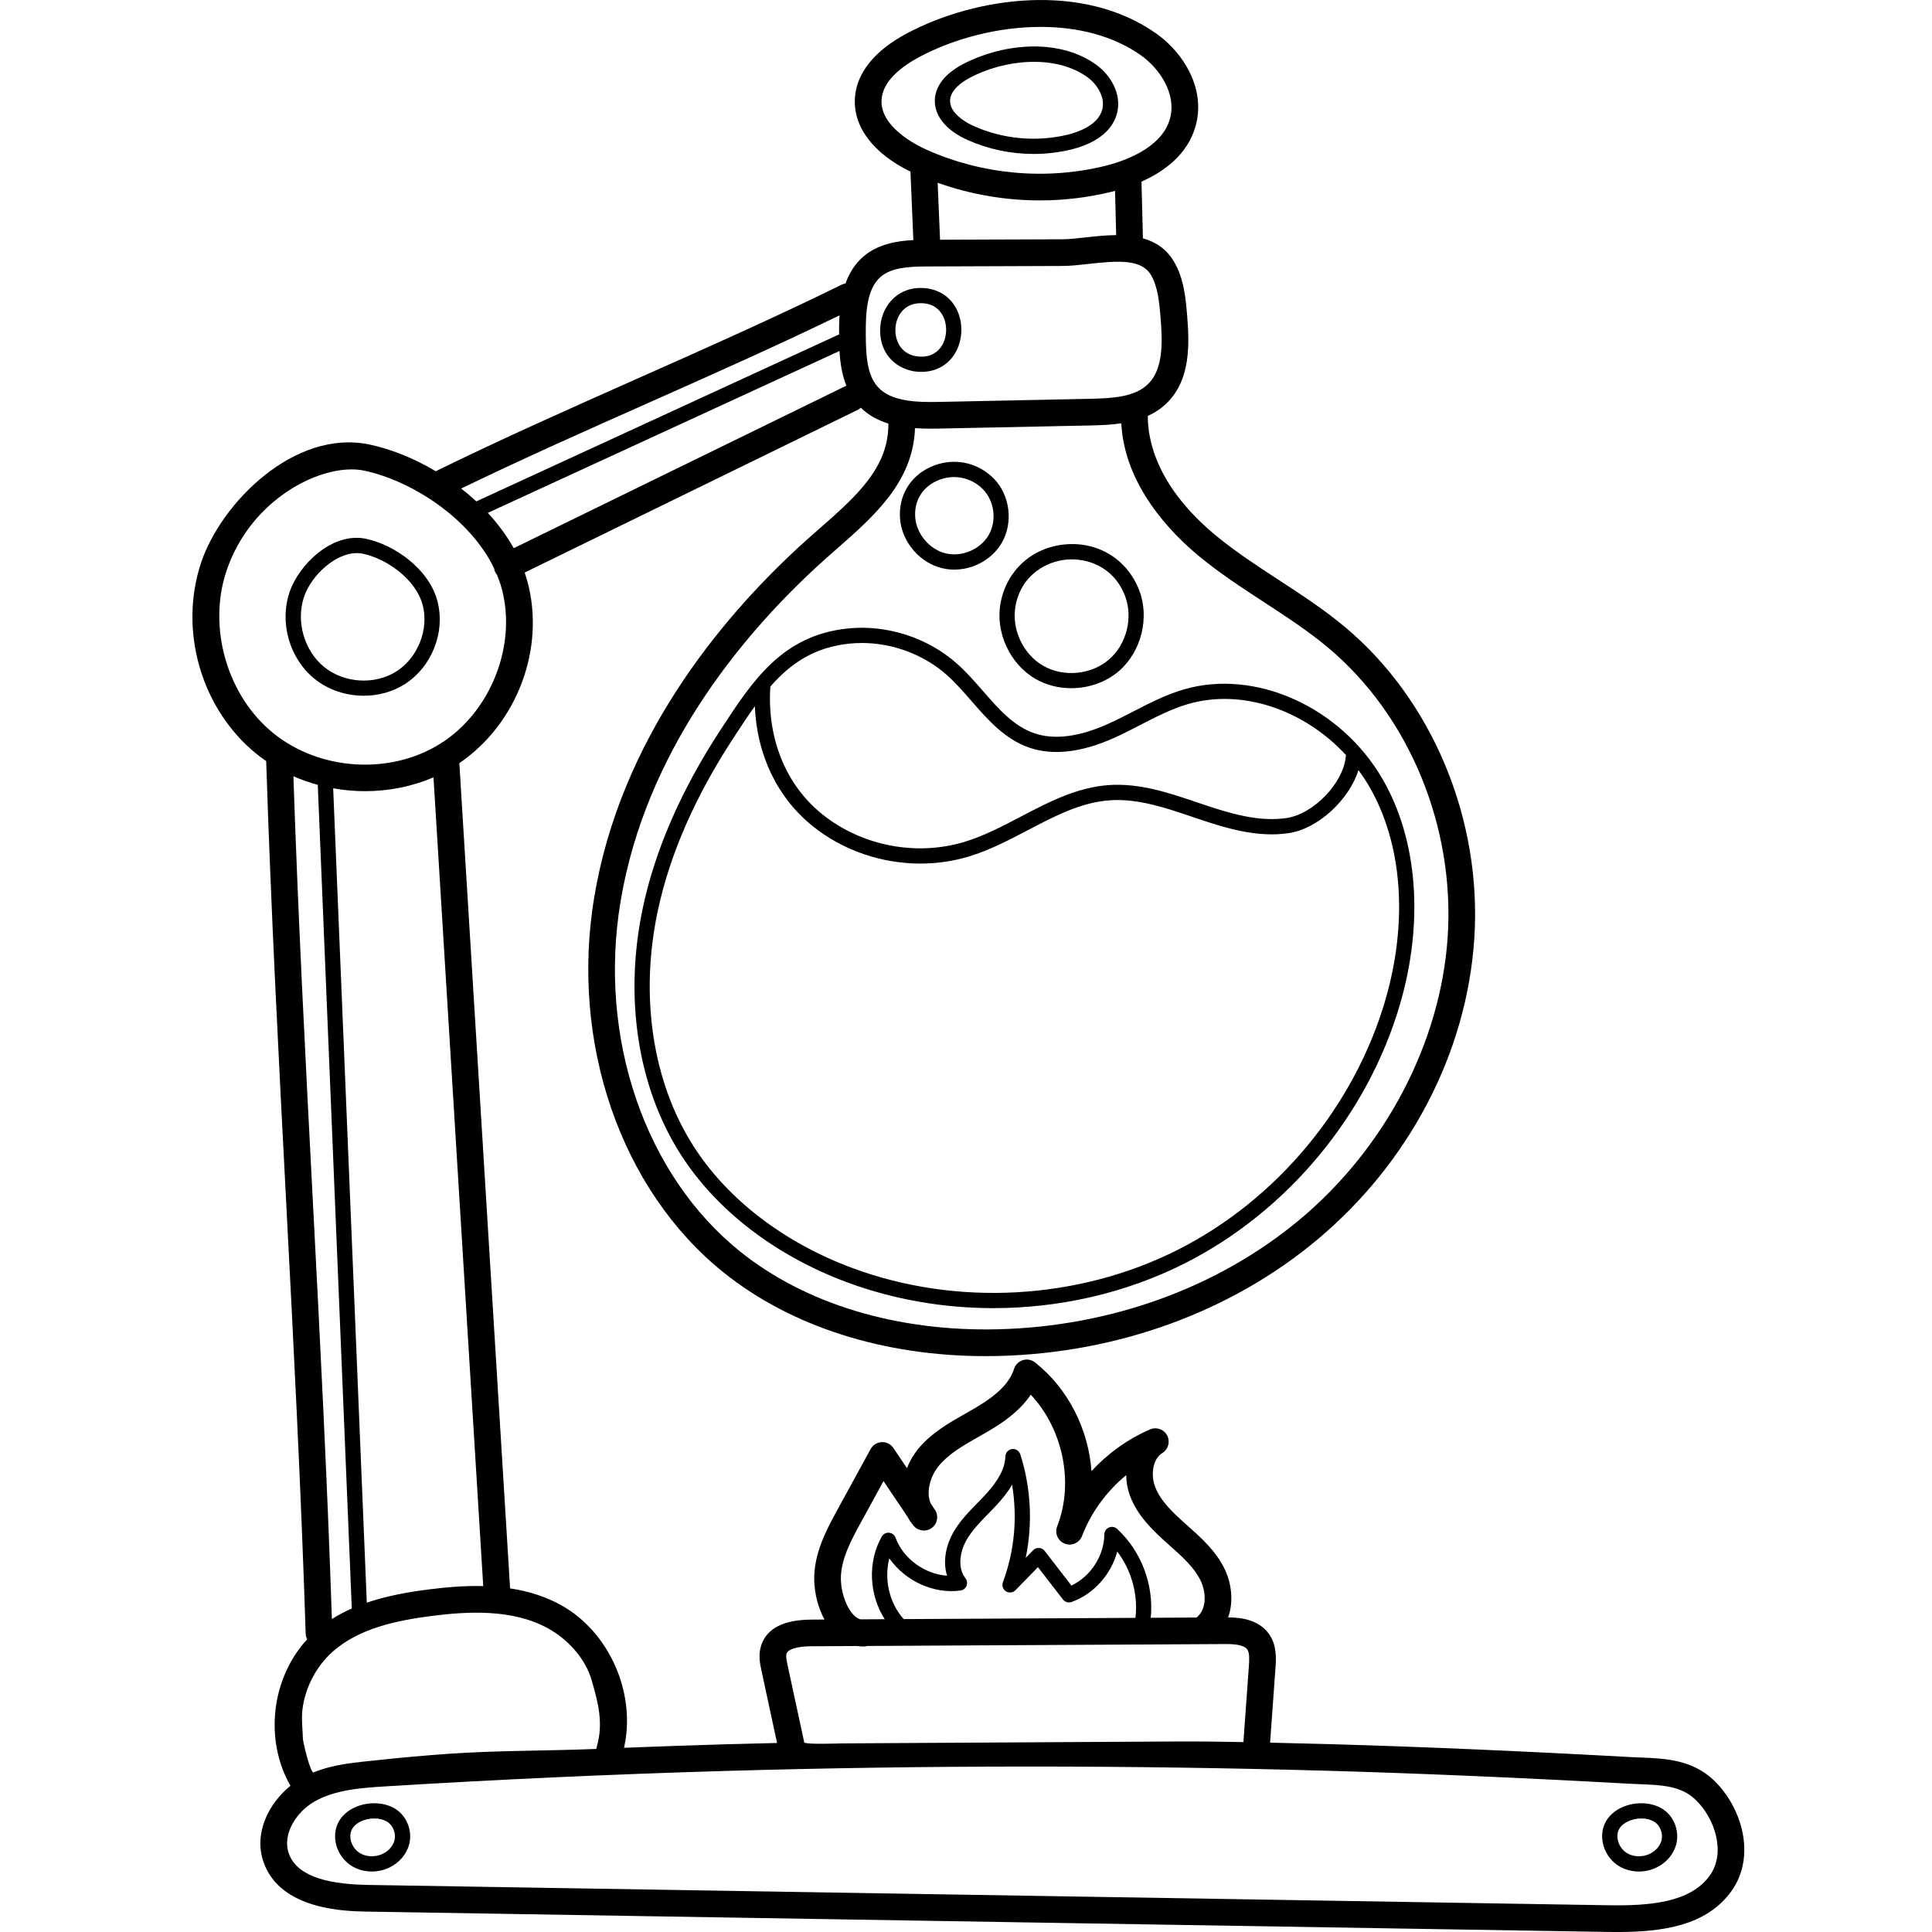 <svg height="511pt" viewBox="-50 0 511 511.999" width="511pt" xmlns="http://www.w3.org/2000/svg"><path d="m403.746 471.855c-5.773-5.555-13.023-5.84-19.418-6.094-.91-.035-1.828-.07-2.746-.121-28.996-1.598-55.023-2.719-79.574-3.422-5.297-.152-10.609-.277-15.918-.398l1.422-19.727c.172-2.379.43-5.977-1.656-8.988-2.777-4.012-7.781-4.453-10.887-4.484 1.531-4.242.852-9.137-.906-12.777-2.336-4.848-6.215-8.293-9.965-11.625l-.453-.406c-3.457-3.074-6.672-6.145-8.066-9.914-1.105-2.984-.672-7.215 1.957-8.836 1.578-.973 2.133-3 1.277-4.645-.859-1.641-2.84-2.34-4.539-1.605-5.91 2.559-11.191 6.359-15.512 11.047-.824-11.074-6.117-21.805-14.961-28.801-.906-.719-2.113-.945-3.219-.609-1.109.34-1.984 1.199-2.336 2.301-1.184 3.68-4.336 6.863-10.227 10.332-.867.512-1.75 1.012-2.629 1.512-4.418 2.508-8.98 5.098-12.461 9.262-1.258 1.504-2.32 3.289-3.086 5.207l-3.578-5.324c-.688-1.023-1.859-1.633-3.098-1.559-1.23.055-2.344.75-2.938 1.836l-8.777 16.047c-2.82 5.156-6.328 11.57-6.168 18.711.082 3.621 1.043 7.336 2.715 10.418l-3.207.016-.293.004c-7.328.039-11.793 2.328-13.266 6.805-.836 2.527-.309 4.965.074 6.742l4.125 19.145c-4.512.109-9.027.215-13.527.344-8.984.262-18 .582-27.031.93 3.27-14.312-3.789-30.613-16.648-37.789-4.273-2.387-8.887-3.75-13.543-4.453l-13.449-218.703c15.258-10.367 22.836-30.336 18.059-48.086-.219-.816-.477-1.617-.75-2.414l88.289-43.125c.301-.148.562-.348.801-.562 2.113 2.059 4.613 3.371 7.305 4.203.07 11.738-8.484 19.25-18.391 27.945-1.863 1.637-3.793 3.332-5.664 5.062-20.75 19.207-46.941 50.84-53.891 92.453-6.445 38.605 7.023 77.676 34.312 99.539 17.891 14.332 42.41 22.137 69.359 22.137 1.125 0 2.258-.012 3.391-.039 31.723-.766 61.773-11.738 84.621-30.891 24.379-20.434 39.516-49.453 41.527-79.617 2.102-31.5-10.988-63.148-34.164-82.59-5.613-4.707-11.77-8.723-17.727-12.605-5.586-3.645-11.359-7.414-16.508-11.66-15.594-12.867-18.141-25.09-18.121-31.75 1.859-.852 3.598-1.98 5.137-3.516 6.164-6.152 5.953-15.266 5.273-23.32-.363-4.281-.812-9.609-3.504-14.129-2.008-3.375-4.926-5.188-8.195-6.113l-.383-15.02c6.035-2.691 12.301-7.238 14.375-14.848 2.672-9.797-3.25-19.258-10.305-24.289-19.527-13.926-48.008-9.848-66.207-.168-8.656 4.605-13.43 10.562-13.812 17.23-.43 7.617 4.922 14.629 14.727 19.418l.766 18.145c-4.258.207-9.266 1.02-13.129 4.262-2.383 2-3.891 4.555-4.863 7.254-.34.055-.684.141-1.012.305-17.539 8.625-36.078 16.863-54.008 24.828-17.75 7.887-36.094 16.039-53.551 24.602-5.777-3.438-11.871-5.863-17.523-7.066-19.836-4.211-39.398 15.426-44.688 31.359-5.969 17.973.07 38.785 14.688 50.613.836.68 1.703 1.312 2.586 1.918 0 .023-.008.043-.004.066 1.238 38.781 3.27 77.871 5.234 115.672 1.965 37.766 3.992 76.816 5.23 115.527.02.535.16 1.031.391 1.48-9.492 10.242-11.402 26.684-4.422 38.801-5.75 4.637-9.816 12.543-7.133 20.234 4.441 12.734 21.805 13.02 27.512 13.113l328.617 5.387c.844.016 1.684.023 2.523.023 12.051 0 23.777-1.629 30.383-10.895 6.559-9.199 2.789-22.098-4.641-29.25zm-136.445-324.426c5.453 4.5 11.398 8.379 17.148 12.129 5.777 3.77 11.758 7.668 17.043 12.102 21.48 18.02 33.609 47.41 31.656 76.703-1.859 27.836-16.445 55.75-39.016 74.672-21.625 18.129-50.125 28.512-80.25 29.238-26.617.629-50.824-6.656-68.16-20.543-25.324-20.289-37.789-56.738-31.762-92.859 6.621-39.645 31.781-69.973 51.719-88.43 1.805-1.668 3.695-3.332 5.527-4.938 9.977-8.758 20.285-17.809 20.781-32.039 1.418.102 2.844.137 4.25.137.789 0 1.578-.012 2.352-.027l39.977-.824c2.703-.055 5.441-.172 8.09-.562.848 16.445 13.102 29.016 20.645 35.242zm-84.18-120.969c.293-5.145 5.637-9.031 10.074-11.391 9.094-4.836 20.734-7.938 32.094-7.938 9.688 0 19.172 2.258 26.684 7.613 4.895 3.492 9.359 10.199 7.59 16.676-2.207 8.098-12.871 11.496-17.352 12.582-15.641 3.789-32.352 2.27-47.051-4.277-2.926-1.301-12.441-6.109-12.039-13.266zm62.176 35.848c-2.801.016-5.586.324-8.078.605-2.262.25-4.402.492-6.164.5l-32.43.117-.637-15.094c8.684 3.086 17.852 4.676 27.043 4.676 6.328 0 12.66-.742 18.84-2.242.359-.086.742-.184 1.125-.289zm-62.324 10.988c2.914-2.449 7.551-2.668 12.449-2.684l35.66-.129c2.145-.008 4.469-.27 6.926-.547 8.102-.906 14.023-1.23 16.504 2.938 1.859 3.125 2.215 7.371 2.535 11.113.547 6.469.793 13.711-3.223 17.719-3.457 3.453-9.262 3.852-15.406 3.98l-39.973.824c-6.066.125-12.84-.07-16.336-3.992-2.855-3.203-3.129-8.367-3.168-13.82-.043-5.781.23-12.211 4.031-15.402zm-5.32 330.156 5.988-10.949 6.375 9.48c.441.844.992 1.656 1.656 2.418 1.227 1.406 3.336 1.613 4.816.477 1.48-1.133 1.82-3.227.781-4.773l-1.086-1.613c-1.395-3.02-.133-7.348 2.168-10.105 2.66-3.18 6.48-5.348 10.523-7.645.918-.52 1.828-1.039 2.73-1.566 3.523-2.074 8.078-5.137 11.066-9.57 8.43 8.996 11.484 23.098 7.09 34.637-.039.098-.074.191-.109.289-.695 1.816.211 3.855 2.023 4.555 1.816.703 3.859-.191 4.566-2.004.039-.098.078-.195.113-.293 2.395-6.117 6.484-11.641 11.598-15.867.031 1.902.379 3.77.992 5.434 1.961 5.289 6.012 9.191 9.996 12.738l.461.41c3.379 3 6.57 5.836 8.293 9.41 1.414 2.934 1.633 7.234-.758 9.426-.105.102-.191.211-.285.32l-12.188.066c.852-8.672-2.469-17.648-8.922-23.566-.59-.539-1.441-.68-2.172-.359-.734.316-1.207 1.039-1.211 1.84-.035 5.648-3.625 11.129-8.715 13.547l-7.102-9.191c-.359-.465-.898-.75-1.484-.781-.59-.031-1.152.188-1.562.605l-1.969 2.023c1.875-9.074 1.402-18.578-1.441-27.445-.301-.934-1.23-1.523-2.203-1.383-.973.133-1.707.949-1.738 1.93-.105 3.113-1.762 6.309-5.207 10.059-.727.793-1.484 1.562-2.238 2.336-2.328 2.387-4.734 4.852-6.449 7.91-1.688 3.008-2.828 7.395-1.555 11.332-5.93-.445-11.594-4.469-13.664-10.082-.273-.734-.949-1.246-1.73-1.312-.785-.078-1.531.332-1.922 1.016-3.82 6.73-3.348 15.449.781 21.898l-6.465.035c-2.805-.852-5.047-6.078-5.148-10.523-.117-5.246 2.766-10.512 5.305-15.16zm27.707 14.801c-2.176-2.777-1.457-7.039.219-10.027 1.453-2.594 3.574-4.766 5.816-7.062.781-.801 1.562-1.602 2.32-2.426 1.285-1.398 2.781-3.176 3.992-5.266 1.465 8.629.648 17.59-2.426 25.832-.332.895.004 1.902.812 2.41.805.512 1.859.391 2.527-.297l5.949-6.109 6.625 8.57c.531.688 1.445.953 2.27.668 5.895-2.078 10.508-7.344 12.121-13.367 3.773 4.957 5.551 11.371 4.824 17.57l-61.406.328c-3.836-4.207-5.258-10.578-3.824-16.105 4.133 5.922 11.668 9.52 18.863 8.527.715-.098 1.324-.57 1.598-1.242.27-.672.164-1.434-.281-2.004zm-47.418 19.977c.398-1.203 2.863-1.934 6.594-1.953l12.199-.066c.5.082 1.012.129 1.539.129h.207c.305-.008.594-.062.871-.141l94.551-.508c2.398-.035 5.242.137 6.141 1.438.621.891.551 2.617.418 4.457l-1.445 20.082c-5.996-.121-12.031-.191-18.062-.156-16.789.094-33.582.191-50.371.285-8.395.051-16.789.098-25.188.145-4.195.023-8.395.051-12.59.074-.734.004-10.039.363-10.18-.289 0-.004-4.41-20.461-4.41-20.461-.223-1.039-.504-2.336-.273-3.035zm-80.379-17.898c-5.164-.133-10.195.336-14.684.914-5.223.676-10.812 1.645-16.172 3.473l-8.91-215.812c2.793.504 5.629.762 8.461.762 6.227 0 12.438-1.215 18.125-3.676zm96.234-318.105c-.023.008-.051.016-.074.023l-88.078 43.027c-1.875-3.359-4.211-6.492-6.867-9.359l93.199-42.906c.164 2.934.605 6.184 1.82 9.215zm-52.383 4.504c16.742-7.441 34.004-15.121 50.559-23.152-.113 1.906-.109 3.656-.102 5.082-.133.031-.266.074-.398.137l-95.738 44.074c-1.289-1.191-2.633-2.328-4.02-3.406 16.254-7.867 33.23-15.418 49.699-22.734zm-99.496 87.555c-12.18-9.859-17.41-27.895-12.43-42.891 5.883-17.715 22.301-27 33.191-27 1.18 0 2.293.109 3.32.328 12.898 2.738 28.133 12.82 34.434 25.867.055.348.141.688.305 1.016.125.262.289.496.465.711.496 1.199.926 2.422 1.262 3.664 4.051 15.051-2.926 32.711-16.227 41.074-13.336 8.387-31.977 7.223-44.32-2.77zm5.34 11.43c2.09.918 4.25 1.676 6.457 2.273l9.012 218.281c-1.812.801-3.578 1.727-5.27 2.797-1.25-37.578-3.207-75.391-5.113-112-1.891-36.406-3.84-74.008-5.086-111.352zm2.352 247.746c.02-.203.043-.406.066-.609.738-5.707 3.656-11.297 7.961-15.121 7.051-6.277 17.176-8.312 26.148-9.473 9.477-1.227 21.566-1.957 30.996 3.301 5.207 2.906 9.82 7.883 11.504 13.688 1.75 6.027 3.191 11.438 1.344 17.738-.051.164-.07.328-.094.496-13.02.539-26.023.375-39.039 1.285-6.258.438-12.508.992-18.746 1.668-5.809.629-11.676 1.016-17.133 3.266-.84.348-2.812-8.051-2.84-8.875-.074-2.441-.391-4.906-.168-7.363zm373.023 43.543c-5.172 7.25-16.047 8.094-27.035 7.906l-328.621-5.387c-12.199-.199-19.055-2.941-20.953-8.375-1.77-5.078 2.016-10.934 6.703-13.656 5.613-3.262 12.777-3.703 19.098-4.094 29.914-1.844 60.289-3.219 90.281-4.09 52.977-1.531 106.707-1.539 159.699-.023 24.488.703 50.457 1.82 79.391 3.414.953.051 1.906.09 2.855.125 5.879.234 10.957.434 14.793 4.125 5.156 4.965 8.07 14.043 3.789 20.055zm0 0"/><path d="m32.863 179.898c3.664 2.965 8.359 4.48 13.039 4.477 3.781 0 7.555-.988 10.758-3 7.285-4.582 10.961-13.902 8.738-22.16-2.301-8.551-11.438-14.84-18.867-16.422-9.031-1.922-17.922 6.973-20.32 14.195-2.703 8.133.035 17.555 6.652 22.91zm-2.82-21.641c1.906-5.73 8.277-11.68 14.027-11.68.547 0 1.09.055 1.617.168 6.348 1.348 13.992 6.773 15.809 13.52 1.746 6.48-1.258 14.086-6.988 17.688-5.75 3.617-13.781 3.113-19.102-1.195-5.254-4.25-7.508-12.031-5.363-18.5zm0 0"/><path d="m205.945 37.109c5.492 2.445 11.465 3.688 17.445 3.688 3.371 0 6.742-.395 10.035-1.191 3.793-.918 10.398-3.367 12.059-9.441 1.434-5.266-1.742-10.352-5.527-13.051-10.418-7.426-25.602-5.254-35.301-.094-4.645 2.469-7.203 5.672-7.406 9.262-.246 4.312 2.926 8.258 8.695 10.828zm.609-16.523c8.91-4.742 22.441-6.324 31.059-.184 2.559 1.828 4.895 5.328 3.973 8.699-1.152 4.227-6.754 6.008-9.109 6.582-8.273 2-17.113 1.199-24.891-2.266-1.531-.68-6.512-3.195-6.305-6.902.16-2.805 3.371-4.922 5.273-5.93zm0 0"/><path d="m243.148 191.84c-7.707 3.465-14.293 4.293-19.574 2.469-5.48-1.895-9.414-6.41-13.582-11.191-2.184-2.5-4.438-5.086-6.961-7.316-7.785-6.871-18.598-10.328-28.926-9.242-17.301 1.82-25.16 13.852-33.48 26.59l-.277.422c-10.293 15.754-17.176 31.523-20.457 46.867-5.082 23.75-1.434 47.629 10.004 65.508 9.492 14.832 25.184 26.879 44.188 33.914 12.301 4.555 25.473 6.809 38.66 6.809 17.539 0 35.105-3.984 50.676-11.84 27.285-13.762 48.645-39.504 57.145-68.855 6.305-21.785 4.609-43.469-4.656-59.484-11.074-19.148-33.75-29.363-52.754-23.766-4.719 1.391-9.086 3.641-13.312 5.816-2.184 1.125-4.441 2.289-6.691 3.301zm73.535 73.012c-8.191 28.293-28.781 53.105-55.082 66.371-26.301 13.266-58.492 15.078-86.117 4.852-18.184-6.734-33.168-18.207-42.184-32.305-10.871-16.992-14.32-39.77-9.461-62.484 3.176-14.855 9.871-30.168 19.891-45.504l.273-.422c1.867-2.855 3.676-5.613 5.539-8.203.516 12.871 5.941 24.242 15.359 31.801 8.047 6.461 18.262 9.898 28.504 9.898 4.324 0 8.656-.613 12.828-1.871 5.5-1.66 10.66-4.363 15.652-6.977 7.285-3.816 14.168-7.422 21.855-7.93 7.367-.488 14.781 2.035 21.953 4.469l.781.266c8.219 2.793 16.277 5.195 24.566 3.973 7.801-1.152 16.027-8.887 18.461-16.695 1.043 1.41 2.016 2.883 2.906 4.418 8.719 15.074 10.273 35.605 4.273 56.344zm-52.391-78.254c14.258-4.203 30.844 1.496 41.914 13.508-.023.102-.047.203-.055.312-.594 7.047-8.516 15.309-15.695 16.367-7.398 1.094-14.949-1.176-22.68-3.797l-.781-.266c-7.547-2.566-15.352-5.207-23.52-4.68-8.543.566-16.125 4.539-23.465 8.383-4.824 2.527-9.812 5.141-14.945 6.688-12.793 3.859-27.215 1.055-37.637-7.309-9.688-7.777-14.688-20.102-13.777-33.863 5.289-6.035 11.535-10.383 20.875-11.367 1.121-.117 2.246-.176 3.375-.176 8.152 0 16.348 3.039 22.453 8.43 2.328 2.055 4.492 4.539 6.59 6.945 4.332 4.969 8.812 10.109 15.305 12.352 6.289 2.172 13.879 1.297 22.555-2.602 2.348-1.055 4.652-2.242 6.887-3.395 4.242-2.188 8.254-4.254 12.602-5.531zm0 0"/><path d="m231.711 144.277c-8.754.828-15.445 6.922-17.051 15.527-1.441 7.738 2.461 16.203 9.285 20.129 2.855 1.645 6.141 2.449 9.438 2.449 4.574 0 9.164-1.547 12.629-4.531 5.969-5.137 8.219-14.184 5.355-21.516-3.188-8.148-10.902-12.875-19.656-12.059zm15.891 13.535c2.262 5.785.484 12.926-4.223 16.977-4.711 4.051-12.035 4.746-17.422 1.645-5.383-3.098-8.465-9.781-7.324-15.891 1.535-8.242 8.211-11.746 13.457-12.242 5.246-.496 12.461 1.695 15.512 9.512zm0 0"/><path d="m188.035 137.617c.547 6.109 5.25 11.566 11.188 12.969 1.047.25 2.113.367 3.176.367 5.051 0 10.016-2.695 12.578-7.094 3.098-5.316 2.203-12.625-2.078-17.004-4.438-4.539-11.062-5.742-16.871-3.066-5.465 2.516-8.523 7.812-7.992 13.824zm9.68-10.16c4.238-1.953 9.066-1.078 12.297 2.223 3.055 3.125 3.691 8.344 1.477 12.148-2.191 3.762-7.066 5.836-11.336 4.828-4.227-1-7.703-5.039-8.094-9.398-.383-4.328 1.73-7.992 5.656-9.801zm0 0"/><path d="m192.656 98.516c.34.027.672.039 1.004.039 3.676 0 6.828-1.648 8.742-4.617 2.332-3.605 2.5-8.57.422-12.352-1.863-3.387-5.309-5.297-9.391-5.277-6.762.059-10.488 5.453-10.676 10.75-.258 7.312 4.949 11.066 9.898 11.457zm.809-18.168h.082c3.289 0 4.938 1.73 5.738 3.188 1.363 2.477 1.25 5.852-.277 8.211-.902 1.398-2.676 3.008-6.035 2.742-4.434-.352-6.297-3.91-6.18-7.285.121-3.387 2.23-6.816 6.672-6.855zm0 0"/><path d="m44.738 478.504c-3.336 1.105-5.613 3.41-6.25 6.332-.777 3.578.898 7.516 4.074 9.57 1.605 1.039 3.527 1.566 5.473 1.566 1.625 0 3.27-.367 4.758-1.109 2.527-1.254 4.383-3.414 5.094-5.918.895-3.145-.16-6.695-2.621-8.844-2.527-2.203-6.754-2.844-10.527-1.598zm9.266 9.336c-.398 1.395-1.52 2.668-3.008 3.41-1.992.988-4.496.895-6.238-.23-1.766-1.148-2.746-3.387-2.324-5.324.461-2.113 2.652-3.051 3.57-3.355 2.426-.801 5.141-.469 6.605.809 1.285 1.121 1.859 3.051 1.395 4.691zm0 0"/><path d="m380.52 478.504c-3.336 1.105-5.613 3.41-6.25 6.332-.777 3.578.895 7.516 4.074 9.57 1.605 1.039 3.527 1.566 5.473 1.566 1.625 0 3.27-.367 4.758-1.109 2.527-1.254 4.383-3.414 5.094-5.918.891-3.141-.16-6.695-2.621-8.844-2.527-2.203-6.758-2.848-10.527-1.598zm9.266 9.336c-.398 1.395-1.52 2.668-3.008 3.41-1.988.988-4.496.895-6.238-.23-1.766-1.148-2.742-3.387-2.32-5.324.461-2.113 2.648-3.051 3.57-3.355 2.426-.801 5.141-.469 6.602.809 1.285 1.121 1.859 3.051 1.395 4.691zm0 0"/></svg>